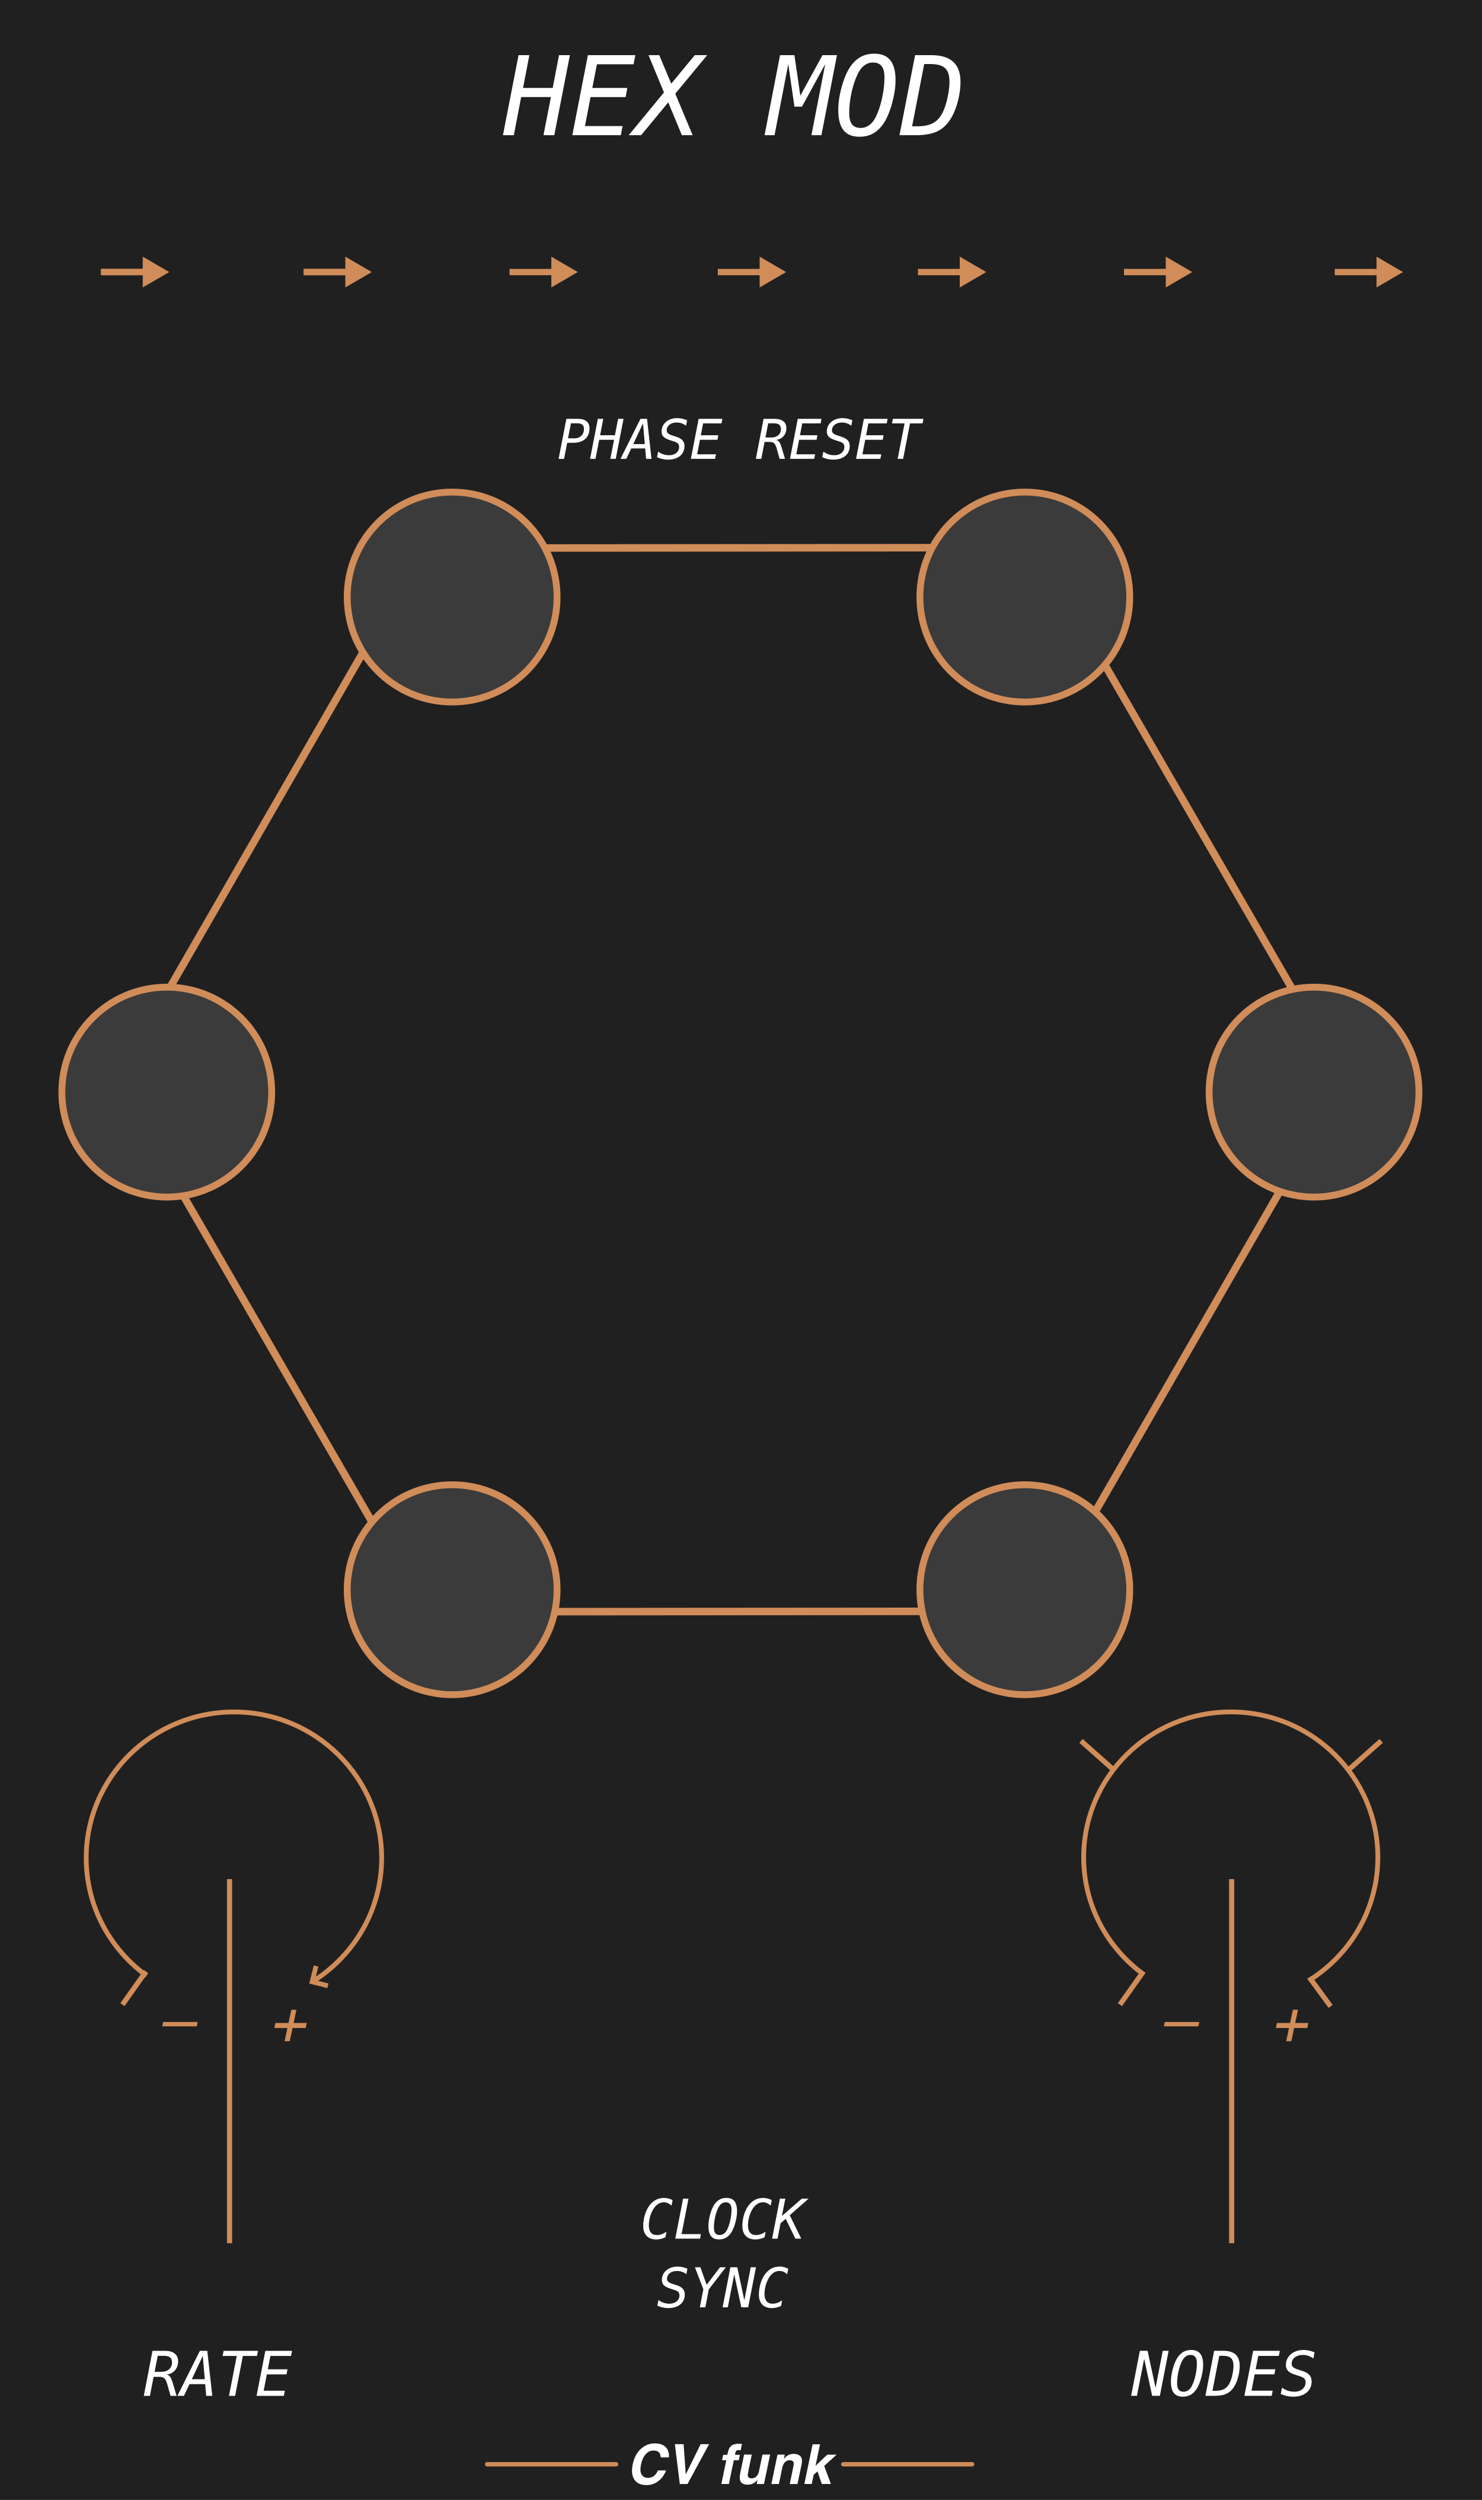 <?xml version="1.0" encoding="UTF-8" standalone="no"?>
<!-- Created with Inkscape (http://www.inkscape.org/) -->

<svg
   width="76.2mm"
   height="128.5mm"
   viewBox="0 0 76.2 128.5"
   version="1.1"
   id="svg8"
   inkscape:version="1.3.2 (091e20e, 2023-11-25)"
   sodipodi:docname="HexMod-dark.svg"
   xml:space="preserve"
   xmlns:inkscape="http://www.inkscape.org/namespaces/inkscape"
   xmlns:sodipodi="http://sodipodi.sourceforge.net/DTD/sodipodi-0.dtd"
   xmlns="http://www.w3.org/2000/svg"
   xmlns:svg="http://www.w3.org/2000/svg"
   xmlns:rdf="http://www.w3.org/1999/02/22-rdf-syntax-ns#"
   xmlns:cc="http://creativecommons.org/ns#"
   xmlns:dc="http://purl.org/dc/elements/1.1/"
   xmlns:serif="http://www.serif.com/"><defs
     id="defs2" /><sodipodi:namedview
     id="base"
     pagecolor="#ffffff"
     bordercolor="#666666"
     borderopacity="1.0"
     inkscape:pageopacity="0.0"
     inkscape:pageshadow="2"
     inkscape:zoom="1.32"
     inkscape:cx="148.86364"
     inkscape:cy="230.68182"
     inkscape:document-units="mm"
     inkscape:current-layer="g1"
     showgrid="false"
     units="mm"
     inkscape:snap-bbox="true"
     inkscape:snap-page="true"
     inkscape:bbox-nodes="false"
     inkscape:snap-bbox-edge-midpoints="false"
     inkscape:window-width="1600"
     inkscape:window-height="900"
     inkscape:window-x="128"
     inkscape:window-y="38"
     inkscape:window-maximized="0"
     inkscape:snap-bbox-midpoints="true"
     inkscape:snap-nodes="false"
     inkscape:showpageshadow="2"
     inkscape:pagecheckerboard="0"
     inkscape:deskcolor="#d1d1d1" /><g
     id="g1"><rect
       id="rect1"
       x="-0.167"
       y="-0.389"
       width="77.002"
       height="129.943"
       style="clip-rule:evenodd;display:inline;fill:#202020;fill-rule:evenodd;stroke-width:0.433;stroke-linejoin:round;stroke-miterlimit:1.5" /><path
       id="path128"
       d="m 34.332,125.934 c 0.06,0.127 0.079,0.254 0.058,0.382 h -0.419 c -0.006,-0.098 -0.026,-0.172 -0.058,-0.222 -0.057,-0.089 -0.161,-0.134 -0.311,-0.134 -0.152,0 -0.286,0.063 -0.4,0.188 -0.114,0.125 -0.195,0.303 -0.243,0.532 -0.048,0.23 -0.038,0.401 0.032,0.516 0.069,0.114 0.175,0.171 0.318,0.171 0.147,0 0.27,-0.049 0.368,-0.147 0.054,-0.052 0.105,-0.132 0.155,-0.237 h 0.415 c -0.083,0.223 -0.213,0.405 -0.391,0.545 -0.178,0.139 -0.384,0.209 -0.618,0.209 -0.289,0 -0.496,-0.094 -0.622,-0.283 -0.125,-0.19 -0.153,-0.45 -0.084,-0.781 0.074,-0.357 0.225,-0.633 0.453,-0.826 0.199,-0.168 0.424,-0.253 0.676,-0.253 0.338,0 0.561,0.113 0.67,0.339 z"
       style="clip-rule:evenodd;fill:#ffffff;fill-rule:nonzero;stroke-width:0.356;stroke-linejoin:round;stroke-miterlimit:1.5" /><path
       id="path129"
       d="m 35.26,127.189 0.764,-1.554 h 0.436 l -1.111,2.047 h -0.396 l -0.252,-2.047 h 0.448 z"
       style="clip-rule:evenodd;fill:#ffffff;fill-rule:nonzero;stroke-width:0.356;stroke-linejoin:round;stroke-miterlimit:1.5" /><path
       id="path130"
       d="m 38.043,126.181 -0.059,0.279 h -0.254 l -0.254,1.22 h -0.386 l 0.254,-1.22 H 37.127 l 0.058,-0.279 h 0.213 l 0.02,-0.097 c 0.034,-0.162 0.084,-0.274 0.15,-0.335 0.076,-0.09 0.22,-0.136 0.436,-0.136 0.025,0 0.047,7.1e-4 0.066,0.002 0.02,0.001 0.047,0.004 0.081,0.006 l -0.068,0.323 c -0.021,-0.003 -0.057,-0.005 -0.108,-0.006 -0.051,-10e-4 -0.089,0.01 -0.114,0.035 -0.025,0.025 -0.04,0.052 -0.046,0.081 -0.006,0.03 -0.015,0.072 -0.027,0.128 z"
       style="clip-rule:evenodd;fill:#ffffff;fill-rule:nonzero;stroke-width:0.356;stroke-linejoin:round;stroke-miterlimit:1.5" /><path
       id="path131"
       d="m 38.95,127.468 c -0.004,0.005 -0.016,0.018 -0.036,0.042 -0.019,0.023 -0.04,0.043 -0.064,0.061 -0.073,0.056 -0.14,0.093 -0.201,0.114 -0.061,0.02 -0.13,0.031 -0.206,0.031 -0.219,0 -0.351,-0.08 -0.393,-0.241 -0.024,-0.089 -0.017,-0.22 0.019,-0.393 l 0.189,-0.913 h 0.397 l -0.189,0.913 c -0.018,0.086 -0.022,0.151 -0.011,0.194 0.019,0.077 0.081,0.115 0.184,0.115 0.133,0 0.235,-0.055 0.307,-0.164 0.038,-0.059 0.067,-0.137 0.087,-0.234 l 0.171,-0.824 h 0.393 l -0.315,1.513 h -0.377 z"
       style="clip-rule:evenodd;fill:#ffffff;fill-rule:nonzero;stroke-width:0.356;stroke-linejoin:round;stroke-miterlimit:1.5" /><path
       id="path132"
       d="m 40.796,126.761 c 0.017,-0.08 0.02,-0.141 0.007,-0.183 -0.022,-0.078 -0.086,-0.117 -0.193,-0.117 -0.132,0 -0.234,0.057 -0.306,0.171 -0.038,0.06 -0.067,0.137 -0.086,0.231 l -0.17,0.819 h -0.386 l 0.314,-1.511 h 0.375 l -0.046,0.221 c 0.066,-0.077 0.125,-0.134 0.177,-0.168 0.092,-0.061 0.2,-0.091 0.322,-0.091 0.154,0 0.27,0.041 0.351,0.123 0.08,0.082 0.101,0.218 0.062,0.407 l -0.212,1.019 h -0.398 z"
       style="clip-rule:evenodd;fill:#ffffff;fill-rule:nonzero;stroke-width:0.356;stroke-linejoin:round;stroke-miterlimit:1.5" /><path
       id="path133"
       d="m 41.836,127.205 -0.098,0.476 h -0.381 l 0.425,-2.04 h 0.381 l -0.23,1.103 0.602,-0.57 h 0.481 l -0.64,0.58 0.347,0.927 h -0.468 l -0.22,-0.647 z"
       style="clip-rule:evenodd;fill:#ffffff;fill-rule:nonzero;stroke-width:0.356;stroke-linejoin:round;stroke-miterlimit:1.5" /><path
       id="path134"
       d="m 25.051,126.667 h 6.622"
       style="clip-rule:evenodd;fill:none;fill-rule:evenodd;stroke:#d08c59;stroke-width:0.228px;stroke-linecap:round;stroke-linejoin:round;stroke-miterlimit:1.5" /><path
       id="path135"
       d="m 43.361,126.667 h 6.622"
       style="clip-rule:evenodd;fill:none;fill-rule:evenodd;stroke:#d08c59;stroke-width:0.228px;stroke-linecap:round;stroke-linejoin:round;stroke-miterlimit:1.5" /><path
       style="font-style:italic;font-size:5.644px;font-family:Menlo;-inkscape-font-specification:'Menlo Italic';fill:#ffffff;stroke:none;stroke-width:0.353"
       d="m 26.662,2.834 h 0.557 l -0.325,1.687 h 1.524 l 0.325,-1.687 h 0.559 L 28.5,6.949 H 27.944 L 28.327,4.989 H 26.797 L 26.42,6.949 H 25.86 Z m 3.566,0 h 2.439 l -0.091,0.469 H 30.692 l -0.237,1.218 h 1.8 l -0.088,0.469 H 30.364 L 30.077,6.48 h 1.935 l -0.091,0.469 h -2.494 z m 3.117,0 h 0.551 l 0.617,1.466 1.213,-1.466 h 0.637 l -1.643,1.982 0.893,2.133 H 35.06 L 34.36,5.262 32.965,6.949 h -0.637 l 1.811,-2.197 z m 6.761,0 h 0.741 l 0.303,2.084 1.141,-2.084 h 0.744 L 42.234,6.949 h -0.513 L 42.432,3.292 41.236,5.483 H 40.848 L 40.531,3.292 39.825,6.949 h -0.513 z m 4.151,3.743 q 0.234,0 0.433,-0.141 0.198,-0.141 0.328,-0.402 0.204,-0.4 0.331,-0.967 0.127,-0.568 0.127,-1.091 0,-0.391 -0.146,-0.576 -0.143,-0.187 -0.446,-0.187 -0.234,0 -0.43,0.141 Q 44.257,3.493 44.127,3.755 43.918,4.16 43.791,4.722 43.664,5.284 43.664,5.808 q 0,0.394 0.143,0.582 0.146,0.187 0.449,0.187 z m 1.789,-2.439 q 0,0.303 -0.063,0.659 -0.061,0.356 -0.179,0.73 -0.08,0.254 -0.174,0.455 -0.091,0.201 -0.198,0.364 -0.243,0.35 -0.543,0.518 -0.3,0.165 -0.7,0.165 -0.554,0 -0.821,-0.339 -0.267,-0.339 -0.267,-1.045 0,-0.306 0.058,-0.656 0.061,-0.353 0.179,-0.728 0.08,-0.254 0.171,-0.455 0.094,-0.201 0.201,-0.364 0.243,-0.35 0.543,-0.515 0.3,-0.168 0.7,-0.168 0.557,0 0.824,0.339 0.27,0.336 0.27,1.039 z m 1.119,2.354 q 0.51,0 0.819,-0.171 0.309,-0.174 0.496,-0.562 0.149,-0.317 0.243,-0.755 0.096,-0.441 0.096,-0.808 0,-0.485 -0.226,-0.695 Q 48.366,3.292 47.834,3.292 h -0.314 l -0.623,3.2 z m 0.722,-3.657 q 0.752,0 1.124,0.342 0.375,0.342 0.375,1.036 0,0.446 -0.116,0.921 -0.116,0.474 -0.311,0.841 -0.287,0.526 -0.717,0.752 -0.427,0.223 -1.158,0.223 h -0.835 l 0.802,-4.115 z"
       id="text1"
       aria-label="HEX MOD" /><path
       sodipodi:type="star"
       style="opacity:1;fill:#000000;fill-opacity:0;stroke:#d08c59;stroke-width:0.353;stroke-opacity:1"
       id="path1"
       inkscape:flatsided="true"
       sodipodi:sides="6"
       sodipodi:cx="2.6886282"
       sodipodi:cy="26.641863"
       sodipodi:r1="28.801231"
       sodipodi:r2="24.942596"
       sodipodi:arg1="-1.0463871"
       sodipodi:arg2="-0.52278833"
       inkscape:rounded="0"
       inkscape:randomized="0"
       d="M 17.109,1.711 31.49,26.665 17.069,51.596 -11.732,51.573 -26.113,26.619 -11.692,1.688 Z"
       transform="matrix(1.096,0,0,-1.096,34.613,84.697)" /><path
       d="m 17.755,13.192 1.362,0.792 -1.362,0.792 z"
       style="clip-rule:evenodd;fill:#d08c59;fill-rule:evenodd;stroke-width:0.326;stroke-linecap:square;stroke-linejoin:round;stroke-miterlimit:1.5"
       id="path46" /><path
       d="m 15.769,13.984 h 2.258"
       style="clip-rule:evenodd;fill:none;fill-rule:evenodd;stroke:#d08c59;stroke-width:0.326px;stroke-linecap:square;stroke-linejoin:miter;stroke-miterlimit:1.5"
       id="path47" /><path
       d="m 28.347,13.192 1.362,0.792 -1.362,0.792 z"
       style="clip-rule:evenodd;fill:#d08c59;fill-rule:evenodd;stroke-width:0.326;stroke-linecap:square;stroke-linejoin:round;stroke-miterlimit:1.5"
       id="path48" /><path
       d="m 26.362,13.984 h 2.258"
       style="clip-rule:evenodd;fill:none;fill-rule:evenodd;stroke:#d08c59;stroke-width:0.326px;stroke-linecap:square;stroke-linejoin:miter;stroke-miterlimit:1.5"
       id="path49" /><path
       d="m 39.058,13.192 1.362,0.792 -1.362,0.792 z"
       style="clip-rule:evenodd;fill:#d08c59;fill-rule:evenodd;stroke-width:0.326;stroke-linecap:square;stroke-linejoin:round;stroke-miterlimit:1.5"
       id="path50" /><path
       d="m 37.072,13.984 h 2.258"
       style="clip-rule:evenodd;fill:none;fill-rule:evenodd;stroke:#d08c59;stroke-width:0.326px;stroke-linecap:square;stroke-linejoin:miter;stroke-miterlimit:1.5"
       id="path51" /><path
       d="m 49.348,13.192 1.362,0.792 -1.362,0.792 z"
       style="clip-rule:evenodd;fill:#d08c59;fill-rule:evenodd;stroke-width:0.326;stroke-linecap:square;stroke-linejoin:round;stroke-miterlimit:1.5"
       id="path52" /><path
       d="m 47.362,13.984 h 2.258"
       style="clip-rule:evenodd;fill:none;fill-rule:evenodd;stroke:#d08c59;stroke-width:0.326px;stroke-linecap:square;stroke-linejoin:miter;stroke-miterlimit:1.5"
       id="path53" /><path
       d="m 59.94,13.192 1.362,0.792 -1.362,0.792 z"
       style="clip-rule:evenodd;fill:#d08c59;fill-rule:evenodd;stroke-width:0.326;stroke-linecap:square;stroke-linejoin:round;stroke-miterlimit:1.5"
       id="path54" /><path
       d="m 57.955,13.984 h 2.258"
       style="clip-rule:evenodd;fill:none;fill-rule:evenodd;stroke:#d08c59;stroke-width:0.326px;stroke-linecap:square;stroke-linejoin:miter;stroke-miterlimit:1.5"
       id="path55" /><circle
       cx="23.248"
       cy="30.689"
       r="5.395"
       style="clip-rule:evenodd;opacity:1;fill:#3b3b3b;fill-rule:evenodd;stroke:#d08c59;stroke-width:0.353;stroke-linecap:round;stroke-linejoin:round;stroke-miterlimit:1.5;stroke-dasharray:none"
       id="circle61" /><circle
       cx="52.693"
       cy="30.689"
       r="5.395"
       style="clip-rule:evenodd;opacity:1;fill:#3b3b3b;fill-rule:evenodd;stroke:#d08c59;stroke-width:0.353;stroke-linecap:round;stroke-linejoin:round;stroke-miterlimit:1.5;stroke-dasharray:none"
       id="circle3" /><circle
       cx="23.248"
       cy="81.714"
       r="5.395"
       style="clip-rule:evenodd;opacity:1;fill:#3b3b3b;fill-rule:evenodd;stroke:#d08c59;stroke-width:0.353;stroke-linecap:round;stroke-linejoin:round;stroke-miterlimit:1.5;stroke-dasharray:none"
       id="circle4" /><circle
       cx="52.693"
       cy="81.714"
       r="5.395"
       style="clip-rule:evenodd;opacity:1;fill:#3b3b3b;fill-rule:evenodd;stroke:#d08c59;stroke-width:0.353;stroke-linecap:round;stroke-linejoin:round;stroke-miterlimit:1.5;stroke-dasharray:none"
       id="circle5" /><path
       style="font-style:italic;font-size:3.175px;font-family:Menlo;-inkscape-font-specification:'Menlo Italic';fill:#ffffff;stroke-width:0.353"
       d="m 58.609,120.834 h 0.397 l 0.409,1.905 0.371,-1.905 h 0.302 l -0.451,2.315 h -0.397 l -0.409,-1.905 -0.372,1.905 h -0.301 z m 2.248,2.105 q 0.132,0 0.243,-0.079 0.112,-0.079 0.184,-0.226 0.115,-0.225 0.186,-0.544 0.071,-0.319 0.071,-0.614 0,-0.22 -0.082,-0.324 -0.081,-0.105 -0.251,-0.105 -0.132,0 -0.242,0.079 -0.11,0.079 -0.183,0.226 -0.118,0.228 -0.189,0.544 -0.071,0.316 -0.071,0.611 0,0.222 0.081,0.327 0.082,0.105 0.253,0.105 z m 1.006,-1.372 q 0,0.171 -0.036,0.371 -0.034,0.2 -0.101,0.411 -0.045,0.143 -0.098,0.256 -0.051,0.113 -0.112,0.205 -0.136,0.197 -0.305,0.291 -0.169,0.093 -0.394,0.093 -0.312,0 -0.462,-0.191 -0.15,-0.191 -0.15,-0.588 0,-0.172 0.033,-0.369 0.034,-0.198 0.101,-0.409 0.045,-0.143 0.096,-0.256 0.053,-0.113 0.113,-0.205 0.136,-0.197 0.305,-0.29 0.169,-0.095 0.394,-0.095 0.313,0 0.464,0.191 0.152,0.189 0.152,0.584 z m 0.629,1.324 q 0.287,0 0.46,-0.096 0.174,-0.098 0.279,-0.316 0.084,-0.178 0.136,-0.425 0.054,-0.248 0.054,-0.454 0,-0.273 -0.127,-0.391 -0.127,-0.118 -0.426,-0.118 h -0.177 l -0.35,1.8 z m 0.406,-2.057 q 0.423,0 0.633,0.192 0.211,0.192 0.211,0.583 0,0.251 -0.065,0.518 -0.065,0.267 -0.175,0.473 -0.161,0.296 -0.403,0.423 -0.24,0.126 -0.651,0.126 h -0.47 l 0.451,-2.315 z m 1.536,0 h 1.372 l -0.051,0.264 h -1.06 l -0.133,0.685 h 1.012 l -0.05,0.264 h -1.014 l -0.161,0.839 h 1.088 l -0.051,0.264 h -1.403 z m 3.156,0.079 -0.06,0.318 q -0.126,-0.091 -0.26,-0.138 -0.135,-0.046 -0.279,-0.046 -0.256,0 -0.417,0.127 -0.161,0.127 -0.161,0.324 0,0.11 0.076,0.178 0.076,0.068 0.276,0.13 l 0.188,0.06 q 0.253,0.077 0.369,0.208 0.118,0.129 0.118,0.329 0,0.364 -0.257,0.578 -0.257,0.212 -0.702,0.212 -0.161,0 -0.318,-0.036 -0.155,-0.034 -0.31,-0.104 l 0.064,-0.324 q 0.152,0.107 0.307,0.158 0.157,0.051 0.33,0.051 0.256,0 0.415,-0.136 0.16,-0.136 0.16,-0.346 0,-0.127 -0.068,-0.197 -0.068,-0.07 -0.274,-0.133 l -0.157,-0.051 q -0.285,-0.09 -0.4,-0.203 -0.113,-0.115 -0.113,-0.302 0,-0.343 0.256,-0.56 0.256,-0.219 0.668,-0.219 0.124,0 0.264,0.031 0.141,0.031 0.288,0.09 z"
       id="text10"
       aria-label="NODES" /><path
       style="font-style:italic;font-size:3.175px;font-family:Menlo;-inkscape-font-specification:'Menlo Italic';fill:#ffffff;stroke-width:0.353"
       d="m 8.562,122.057 q 0.112,0.022 0.178,0.104 0.068,0.082 0.152,0.357 l 0.188,0.633 h -0.312 l -0.164,-0.584 q -0.068,-0.242 -0.153,-0.318 -0.084,-0.076 -0.254,-0.076 h -0.298 l -0.191,0.978 h -0.315 l 0.448,-2.315 h 0.645 q 0.321,0 0.496,0.14 0.177,0.138 0.177,0.391 0,0.284 -0.161,0.47 -0.16,0.186 -0.436,0.222 z m -0.454,-0.964 -0.158,0.822 h 0.34 q 0.253,0 0.403,-0.132 0.152,-0.133 0.152,-0.353 0,-0.174 -0.098,-0.254 -0.098,-0.082 -0.309,-0.082 z m 2.318,0.003 -0.564,1.2 h 0.667 z m -0.149,-0.26 h 0.381 l 0.257,2.315 h -0.312 l -0.054,-0.603 H 9.743 l -0.285,0.603 h -0.336 z m 1.22,0 h 1.767 l -0.051,0.264 h -0.727 l -0.397,2.051 h -0.316 l 0.4,-2.051 h -0.727 z m 2.146,0 h 1.372 l -0.051,0.264 H 13.903 l -0.133,0.685 h 1.012 l -0.05,0.264 h -1.014 l -0.161,0.839 h 1.088 l -0.051,0.264 h -1.403 z"
       id="text9"
       aria-label="RATE" /><circle
       cx="8.575"
       cy="56.136"
       r="5.395"
       style="clip-rule:evenodd;opacity:1;fill:#3b3b3b;fill-rule:evenodd;stroke:#d08c59;stroke-width:0.353;stroke-linecap:round;stroke-linejoin:round;stroke-miterlimit:1.5;stroke-dasharray:none"
       id="circle6" /><circle
       cx="67.564"
       cy="56.136"
       r="5.395"
       style="clip-rule:evenodd;opacity:1;fill:#3b3b3b;fill-rule:evenodd;stroke:#d08c59;stroke-width:0.353;stroke-linecap:round;stroke-linejoin:round;stroke-miterlimit:1.5;stroke-dasharray:none"
       id="circle7" /><g
       id="g7"
       transform="matrix(1,0,0,1,-6.603,-3.309)"
       style="stroke:#d08c59;stroke-opacity:1"><path
         id="path401"
         serif:id="path40"
         d="m 23.463,105.38 -0.811,-0.202 0.202,-0.812"
         style="clip-rule:evenodd;display:inline;fill:none;fill-rule:evenodd;stroke:#d08c59;stroke-width:0.246px;stroke-linecap:butt;stroke-linejoin:miter;stroke-miterlimit:10;stroke-opacity:1" /><path
         id="path411"
         serif:id="path41"
         d="m 14.138,104.862 c -1.882,-1.367 -3.103,-3.569 -3.103,-6.051 0,-4.142 3.403,-7.505 7.596,-7.505 4.192,0 7.596,3.363 7.596,7.505 0,2.135 -0.904,4.063 -2.355,5.43 -0.373,0.351 -0.781,0.666 -1.22,0.937"
         style="clip-rule:evenodd;display:inline;fill:none;fill-rule:evenodd;stroke:#d08c59;stroke-width:0.246px;stroke-linecap:butt;stroke-linejoin:round;stroke-miterlimit:1.5;stroke-opacity:1" /><path
         d="m 14.031,104.752 -1.056,1.491"
         style="clip-rule:evenodd;display:inline;fill:none;fill-rule:evenodd;stroke:#d08c59;stroke-width:0.264px;stroke-linecap:square;stroke-linejoin:round;stroke-miterlimit:1.5;stroke-opacity:1"
         id="path67" /></g><g
       id="g9"
       transform="matrix(1,0,0,1,44.685,-3.309)"><path
         id="path7"
         serif:id="path40"
         d="m 23.463,105.38 -0.811,-0.202 0.202,-0.812"
         style="clip-rule:evenodd;display:none;fill:none;fill-rule:evenodd;stroke:#d08c59;stroke-width:0.246px;stroke-linecap:butt;stroke-linejoin:miter;stroke-miterlimit:10"
         inkscape:label="path7" /><path
         id="path8"
         serif:id="path41"
         d="m 14.124,104.802 c -1.873,-1.361 -3.09,-3.553 -3.09,-6.025 0,-4.124 3.389,-7.473 7.563,-7.473 4.174,0 7.563,3.348 7.563,7.473 0,2.126 -0.9,4.045 -2.344,5.407 -0.371,0.35 -0.778,0.663 -1.215,0.933"
         style="clip-rule:evenodd;display:inline;fill:none;fill-rule:evenodd;stroke:#d08c59;stroke-width:0.245px;stroke-linecap:butt;stroke-linejoin:round;stroke-miterlimit:1.5" /><path
         d="m 14.031,104.752 -1.056,1.491"
         style="clip-rule:evenodd;display:inline;fill:none;fill-rule:evenodd;stroke:#d08c59;stroke-width:0.264px;stroke-linecap:square;stroke-linejoin:round;stroke-miterlimit:1.5"
         id="path9"
         inkscape:label="path9" /><path
         d="m 10.996,92.881 1.5,1.331"
         style="clip-rule:evenodd;display:inline;fill:none;fill-rule:evenodd;stroke:#d08c59;stroke-width:0.264px;stroke-linecap:square;stroke-linejoin:round;stroke-miterlimit:1.5"
         id="path2"
         inkscape:label="path2"
         sodipodi:nodetypes="cc" /><path
         d="m 26.231,92.881 -1.5,1.331"
         style="clip-rule:evenodd;display:inline;fill:none;fill-rule:evenodd;stroke:#d08c59;stroke-width:0.264px;stroke-linecap:square;stroke-linejoin:round;stroke-miterlimit:1.5"
         id="path3"
         inkscape:label="path2"
         sodipodi:nodetypes="cc" /><path
         d="m 22.72,105.058 0.934,1.277"
         style="clip-rule:evenodd;display:inline;fill:none;fill-rule:evenodd;stroke:#d08c59;stroke-width:0.264px;stroke-linecap:square;stroke-linejoin:round;stroke-miterlimit:1.5"
         id="path4"
         inkscape:label="path9"
         sodipodi:nodetypes="cc" /></g><path
       d="M 11.803,96.721 V 115.172"
       style="clip-rule:evenodd;fill:none;fill-rule:evenodd;stroke:#d08c59;stroke-width:0.264px;stroke-linecap:square;stroke-linejoin:round;stroke-miterlimit:1.5"
       id="path66" /><path
       d="m 14.105,104.244 0.054,-0.26 h 0.674 l 0.145,-0.679 h 0.264 l -0.145,0.679 h 0.674 l -0.054,0.26 h -0.674 l -0.144,0.678 h -0.265 l 0.144,-0.678 z"
       style="clip-rule:evenodd;fill:#d08c59;fill-rule:nonzero;stroke-width:0.352;stroke-linecap:square;stroke-linejoin:round;stroke-miterlimit:1.5"
       id="path69" /><path
       d="m 8.391,103.932 h 1.775 l -0.05,0.227 H 8.342 Z"
       style="clip-rule:evenodd;fill:#d08c59;fill-rule:nonzero;stroke-width:0.352;stroke-linecap:square;stroke-linejoin:round;stroke-miterlimit:1.5"
       id="path70" /><path
       d="M 63.328,96.721 V 115.172"
       style="clip-rule:evenodd;fill:none;fill-rule:evenodd;stroke:#d08c59;stroke-width:0.264px;stroke-linecap:square;stroke-linejoin:round;stroke-miterlimit:1.5"
       id="path10" /><path
       d="m 65.603,104.244 0.054,-0.26 h 0.674 l 0.145,-0.679 h 0.264 l -0.145,0.679 h 0.674 l -0.054,0.26 h -0.674 l -0.144,0.678 h -0.265 l 0.144,-0.678 z"
       style="clip-rule:evenodd;fill:#d08c59;fill-rule:nonzero;stroke-width:0.352;stroke-linecap:square;stroke-linejoin:round;stroke-miterlimit:1.5"
       id="path11" /><path
       d="m 59.889,103.932 h 1.775 l -0.05,0.227 h -1.774 z"
       style="clip-rule:evenodd;fill:#d08c59;fill-rule:nonzero;stroke-width:0.352;stroke-linecap:square;stroke-linejoin:round;stroke-miterlimit:1.5"
       id="path12" /><path
       d="m 70.777,13.192 1.362,0.792 -1.362,0.792 z"
       style="clip-rule:evenodd;fill:#d08c59;fill-rule:evenodd;stroke-width:0.326;stroke-linecap:square;stroke-linejoin:round;stroke-miterlimit:1.5"
       id="path13" /><path
       d="m 68.792,13.984 h 2.258"
       style="clip-rule:evenodd;fill:none;fill-rule:evenodd;stroke:#d08c59;stroke-width:0.326px;stroke-linecap:square;stroke-linejoin:miter;stroke-miterlimit:1.5"
       id="path14" /><path
       d="m 15.769,13.984 h 2.258"
       style="clip-rule:evenodd;fill:none;fill-rule:evenodd;stroke:#d08c59;stroke-width:0.326px;stroke-linecap:square;stroke-linejoin:miter;stroke-miterlimit:1.5"
       id="path15" /><path
       d="m 7.34,13.192 1.362,0.792 -1.362,0.792 z"
       style="clip-rule:evenodd;fill:#d08c59;fill-rule:evenodd;stroke-width:0.326;stroke-linecap:square;stroke-linejoin:round;stroke-miterlimit:1.5"
       id="path16" /><path
       d="m 5.355,13.984 h 2.258"
       style="clip-rule:evenodd;fill:none;fill-rule:evenodd;stroke:#d08c59;stroke-width:0.326px;stroke-linecap:square;stroke-linejoin:miter;stroke-miterlimit:1.5"
       id="path17" /><path
       d="m 5.355,13.984 h 2.258"
       style="clip-rule:evenodd;fill:none;fill-rule:evenodd;stroke:#d08c59;stroke-width:0.326px;stroke-linecap:square;stroke-linejoin:miter;stroke-miterlimit:1.5"
       id="path18" /><path
       style="font-style:italic;font-size:2.822px;font-family:Menlo;-inkscape-font-specification:'Menlo Italic';text-align:end;text-anchor:end;fill:#ffffff;stroke-width:0.353;stroke-linejoin:round"
       d="m 29.356,21.758 -0.15,0.773 h 0.322 q 0.227,0 0.362,-0.131 0.136,-0.132 0.136,-0.351 0,-0.149 -0.085,-0.219 -0.085,-0.072 -0.265,-0.072 z m -0.234,-0.229 h 0.606 q 0.284,0 0.433,0.127 0.149,0.127 0.149,0.367 0,0.343 -0.22,0.54 -0.22,0.197 -0.606,0.197 h -0.321 l -0.161,0.827 h -0.28 z m 1.618,0 h 0.278 l -0.163,0.843 h 0.762 l 0.163,-0.843 h 0.28 l -0.401,2.057 h -0.278 l 0.192,-0.98 h -0.765 l -0.189,0.98 h -0.28 z m 2.322,0.232 -0.502,1.067 h 0.593 z m -0.132,-0.232 h 0.339 l 0.229,2.057 h -0.277 l -0.048,-0.536 h -0.717 l -0.254,0.536 h -0.299 z m 2.399,0.07 -0.054,0.282 q -0.112,-0.081 -0.232,-0.123 -0.12,-0.041 -0.248,-0.041 -0.227,0 -0.371,0.113 -0.143,0.113 -0.143,0.288 0,0.098 0.068,0.158 0.068,0.061 0.245,0.116 l 0.167,0.054 q 0.225,0.069 0.328,0.185 0.105,0.114 0.105,0.292 0,0.324 -0.229,0.514 -0.229,0.189 -0.624,0.189 -0.143,0 -0.282,-0.032 -0.138,-0.03 -0.276,-0.092 l 0.057,-0.288 q 0.135,0.095 0.273,0.141 0.139,0.045 0.294,0.045 0.227,0 0.369,-0.121 0.142,-0.121 0.142,-0.307 0,-0.113 -0.061,-0.175 -0.061,-0.062 -0.244,-0.119 l -0.139,-0.045 q -0.254,-0.08 -0.356,-0.181 -0.101,-0.102 -0.101,-0.269 0,-0.305 0.227,-0.497 0.227,-0.194 0.594,-0.194 0.11,0 0.234,0.028 0.125,0.028 0.256,0.08 z m 0.593,-0.07 h 1.22 l -0.045,0.234 H 36.153 l -0.119,0.609 h 0.9 l -0.044,0.234 h -0.901 l -0.143,0.746 h 0.967 l -0.045,0.234 h -1.247 z m 3.98,1.086 q 0.099,0.019 0.158,0.092 0.061,0.073 0.135,0.317 l 0.167,0.562 h -0.277 l -0.146,-0.52 q -0.061,-0.215 -0.136,-0.282 -0.074,-0.068 -0.226,-0.068 h -0.265 l -0.169,0.87 h -0.28 l 0.398,-2.057 h 0.573 q 0.285,0 0.441,0.124 0.157,0.123 0.157,0.347 0,0.252 -0.143,0.418 -0.142,0.165 -0.387,0.197 z m -0.404,-0.857 -0.141,0.73 h 0.302 q 0.225,0 0.358,-0.117 0.135,-0.119 0.135,-0.314 0,-0.154 -0.087,-0.226 -0.087,-0.073 -0.274,-0.073 z m 1.521,-0.229 h 1.22 l -0.045,0.234 H 41.25 l -0.119,0.609 h 0.9 l -0.044,0.234 h -0.901 l -0.143,0.746 h 0.967 l -0.045,0.234 h -1.247 z m 2.806,0.07 -0.054,0.282 q -0.112,-0.081 -0.232,-0.123 -0.12,-0.041 -0.248,-0.041 -0.227,0 -0.371,0.113 -0.143,0.113 -0.143,0.288 0,0.098 0.068,0.158 0.068,0.061 0.245,0.116 l 0.167,0.054 q 0.225,0.069 0.328,0.185 0.105,0.114 0.105,0.292 0,0.324 -0.229,0.514 -0.229,0.189 -0.624,0.189 -0.143,0 -0.282,-0.032 -0.138,-0.03 -0.276,-0.092 l 0.057,-0.288 q 0.135,0.095 0.273,0.141 0.139,0.045 0.294,0.045 0.227,0 0.369,-0.121 0.142,-0.121 0.142,-0.307 0,-0.113 -0.061,-0.175 -0.061,-0.062 -0.244,-0.119 l -0.139,-0.045 q -0.254,-0.08 -0.356,-0.181 -0.101,-0.102 -0.101,-0.269 0,-0.305 0.227,-0.497 0.227,-0.194 0.594,-0.194 0.11,0 0.234,0.028 0.125,0.028 0.256,0.08 z m 0.593,-0.07 h 1.22 l -0.045,0.234 h -0.943 l -0.119,0.609 h 0.9 l -0.044,0.234 h -0.901 l -0.143,0.746 h 0.967 l -0.045,0.234 H 44.016 Z m 1.491,0 h 1.571 l -0.045,0.234 h -0.646 l -0.353,1.823 h -0.281 l 0.356,-1.823 H 45.862 Z"
       id="text2"
       aria-label="PHASE RESET" /><g
       id="text3"
       style="font-style:italic;font-size:2.822px;font-family:Menlo;-inkscape-font-specification:'Menlo Italic';text-align:center;text-anchor:middle;fill:#ffffff;stroke-width:0.353;stroke-linejoin:round"
       aria-label="CLOCK&#10;SYNC"
       transform="translate(0,1.058)"><path
         style="stroke-width:0.353"
         d="m 34.215,113.94 q -0.116,0.057 -0.234,0.084 -0.117,0.029 -0.243,0.029 -0.317,0 -0.492,-0.183 -0.174,-0.183 -0.174,-0.514 0,-0.303 0.096,-0.601 0.096,-0.298 0.254,-0.486 0.147,-0.179 0.325,-0.265 0.178,-0.085 0.405,-0.085 0.11,0 0.219,0.029 0.109,0.029 0.212,0.084 l -0.057,0.285 q -0.088,-0.087 -0.186,-0.13 -0.098,-0.043 -0.208,-0.043 -0.131,0 -0.243,0.057 -0.112,0.055 -0.209,0.17 -0.143,0.17 -0.232,0.434 -0.087,0.265 -0.087,0.531 0,0.238 0.107,0.365 0.107,0.127 0.31,0.127 0.117,0 0.241,-0.044 0.125,-0.044 0.247,-0.128 z m 0.907,-1.984 h 0.278 l -0.356,1.823 h 0.994 l -0.045,0.234 h -1.272 z m 1.882,1.871 q 0.117,0 0.216,-0.07 0.099,-0.07 0.164,-0.201 0.102,-0.2 0.165,-0.484 0.063,-0.284 0.063,-0.546 0,-0.196 -0.073,-0.288 -0.072,-0.094 -0.223,-0.094 -0.117,0 -0.215,0.07 -0.098,0.07 -0.163,0.201 -0.105,0.203 -0.168,0.484 -0.063,0.281 -0.063,0.543 0,0.197 0.072,0.291 0.073,0.094 0.225,0.094 z m 0.894,-1.22 q 0,0.152 -0.032,0.329 -0.03,0.178 -0.09,0.365 -0.04,0.127 -0.087,0.227 -0.045,0.101 -0.099,0.182 -0.121,0.175 -0.271,0.259 -0.15,0.083 -0.35,0.083 -0.277,0 -0.411,-0.17 -0.134,-0.17 -0.134,-0.522 0,-0.153 0.029,-0.328 0.03,-0.176 0.09,-0.364 0.04,-0.127 0.085,-0.227 0.047,-0.101 0.101,-0.182 0.121,-0.175 0.271,-0.258 0.15,-0.084 0.35,-0.084 0.278,0 0.412,0.17 0.135,0.168 0.135,0.52 z m 1.414,1.333 q -0.116,0.057 -0.234,0.084 -0.117,0.029 -0.243,0.029 -0.317,0 -0.492,-0.183 -0.174,-0.183 -0.174,-0.514 0,-0.303 0.096,-0.601 0.096,-0.298 0.254,-0.486 0.147,-0.179 0.325,-0.265 0.178,-0.085 0.405,-0.085 0.11,0 0.219,0.029 0.109,0.029 0.212,0.084 l -0.057,0.285 q -0.088,-0.087 -0.186,-0.13 -0.098,-0.043 -0.208,-0.043 -0.131,0 -0.243,0.057 -0.112,0.055 -0.209,0.17 -0.143,0.17 -0.232,0.434 -0.087,0.265 -0.087,0.531 0,0.238 0.107,0.365 0.107,0.127 0.31,0.127 0.117,0 0.241,-0.044 0.125,-0.044 0.247,-0.128 z m 0.788,-1.984 h 0.278 l -0.175,0.892 1.023,-0.892 h 0.35 l -0.969,0.853 0.59,1.204 h -0.302 l -0.496,-1.021 -0.266,0.232 -0.154,0.79 h -0.28 z"
         id="path5" /><path
         style="stroke-width:0.353"
         d="m 35.345,115.554 -0.054,0.282 q -0.112,-0.081 -0.232,-0.123 -0.12,-0.041 -0.248,-0.041 -0.227,0 -0.371,0.113 -0.143,0.113 -0.143,0.288 0,0.098 0.068,0.158 0.068,0.061 0.245,0.116 l 0.167,0.054 q 0.225,0.069 0.328,0.185 0.105,0.114 0.105,0.292 0,0.324 -0.229,0.514 -0.229,0.189 -0.624,0.189 -0.143,0 -0.282,-0.032 -0.138,-0.03 -0.276,-0.092 l 0.057,-0.288 q 0.135,0.095 0.273,0.141 0.139,0.045 0.294,0.045 0.227,0 0.369,-0.121 0.142,-0.121 0.142,-0.307 0,-0.113 -0.061,-0.175 -0.061,-0.062 -0.244,-0.119 l -0.139,-0.045 q -0.254,-0.08 -0.356,-0.181 -0.101,-0.102 -0.101,-0.269 0,-0.305 0.227,-0.497 0.227,-0.194 0.594,-0.194 0.11,0 0.234,0.028 0.125,0.028 0.256,0.08 z m 0.387,-0.07 h 0.278 l 0.325,0.897 0.685,-0.897 h 0.3 l -0.875,1.134 -0.178,0.923 H 35.983 l 0.181,-0.923 z m 1.823,0 h 0.353 l 0.364,1.694 0.329,-1.694 h 0.269 l -0.401,2.057 H 38.116 l -0.364,-1.694 -0.331,1.694 h -0.267 z m 2.607,1.984 q -0.116,0.057 -0.234,0.084 -0.117,0.029 -0.243,0.029 -0.317,0 -0.492,-0.183 -0.174,-0.183 -0.174,-0.514 0,-0.303 0.096,-0.601 0.096,-0.298 0.254,-0.486 0.147,-0.179 0.325,-0.265 0.178,-0.085 0.405,-0.085 0.11,0 0.219,0.029 0.109,0.029 0.212,0.084 l -0.057,0.285 q -0.088,-0.087 -0.186,-0.13 -0.098,-0.043 -0.208,-0.043 -0.131,0 -0.243,0.057 -0.112,0.055 -0.209,0.17 -0.143,0.17 -0.232,0.434 -0.087,0.265 -0.087,0.531 0,0.238 0.107,0.365 0.107,0.127 0.31,0.127 0.117,0 0.241,-0.044 0.125,-0.044 0.247,-0.128 z"
         id="path6" /></g></g></svg>
